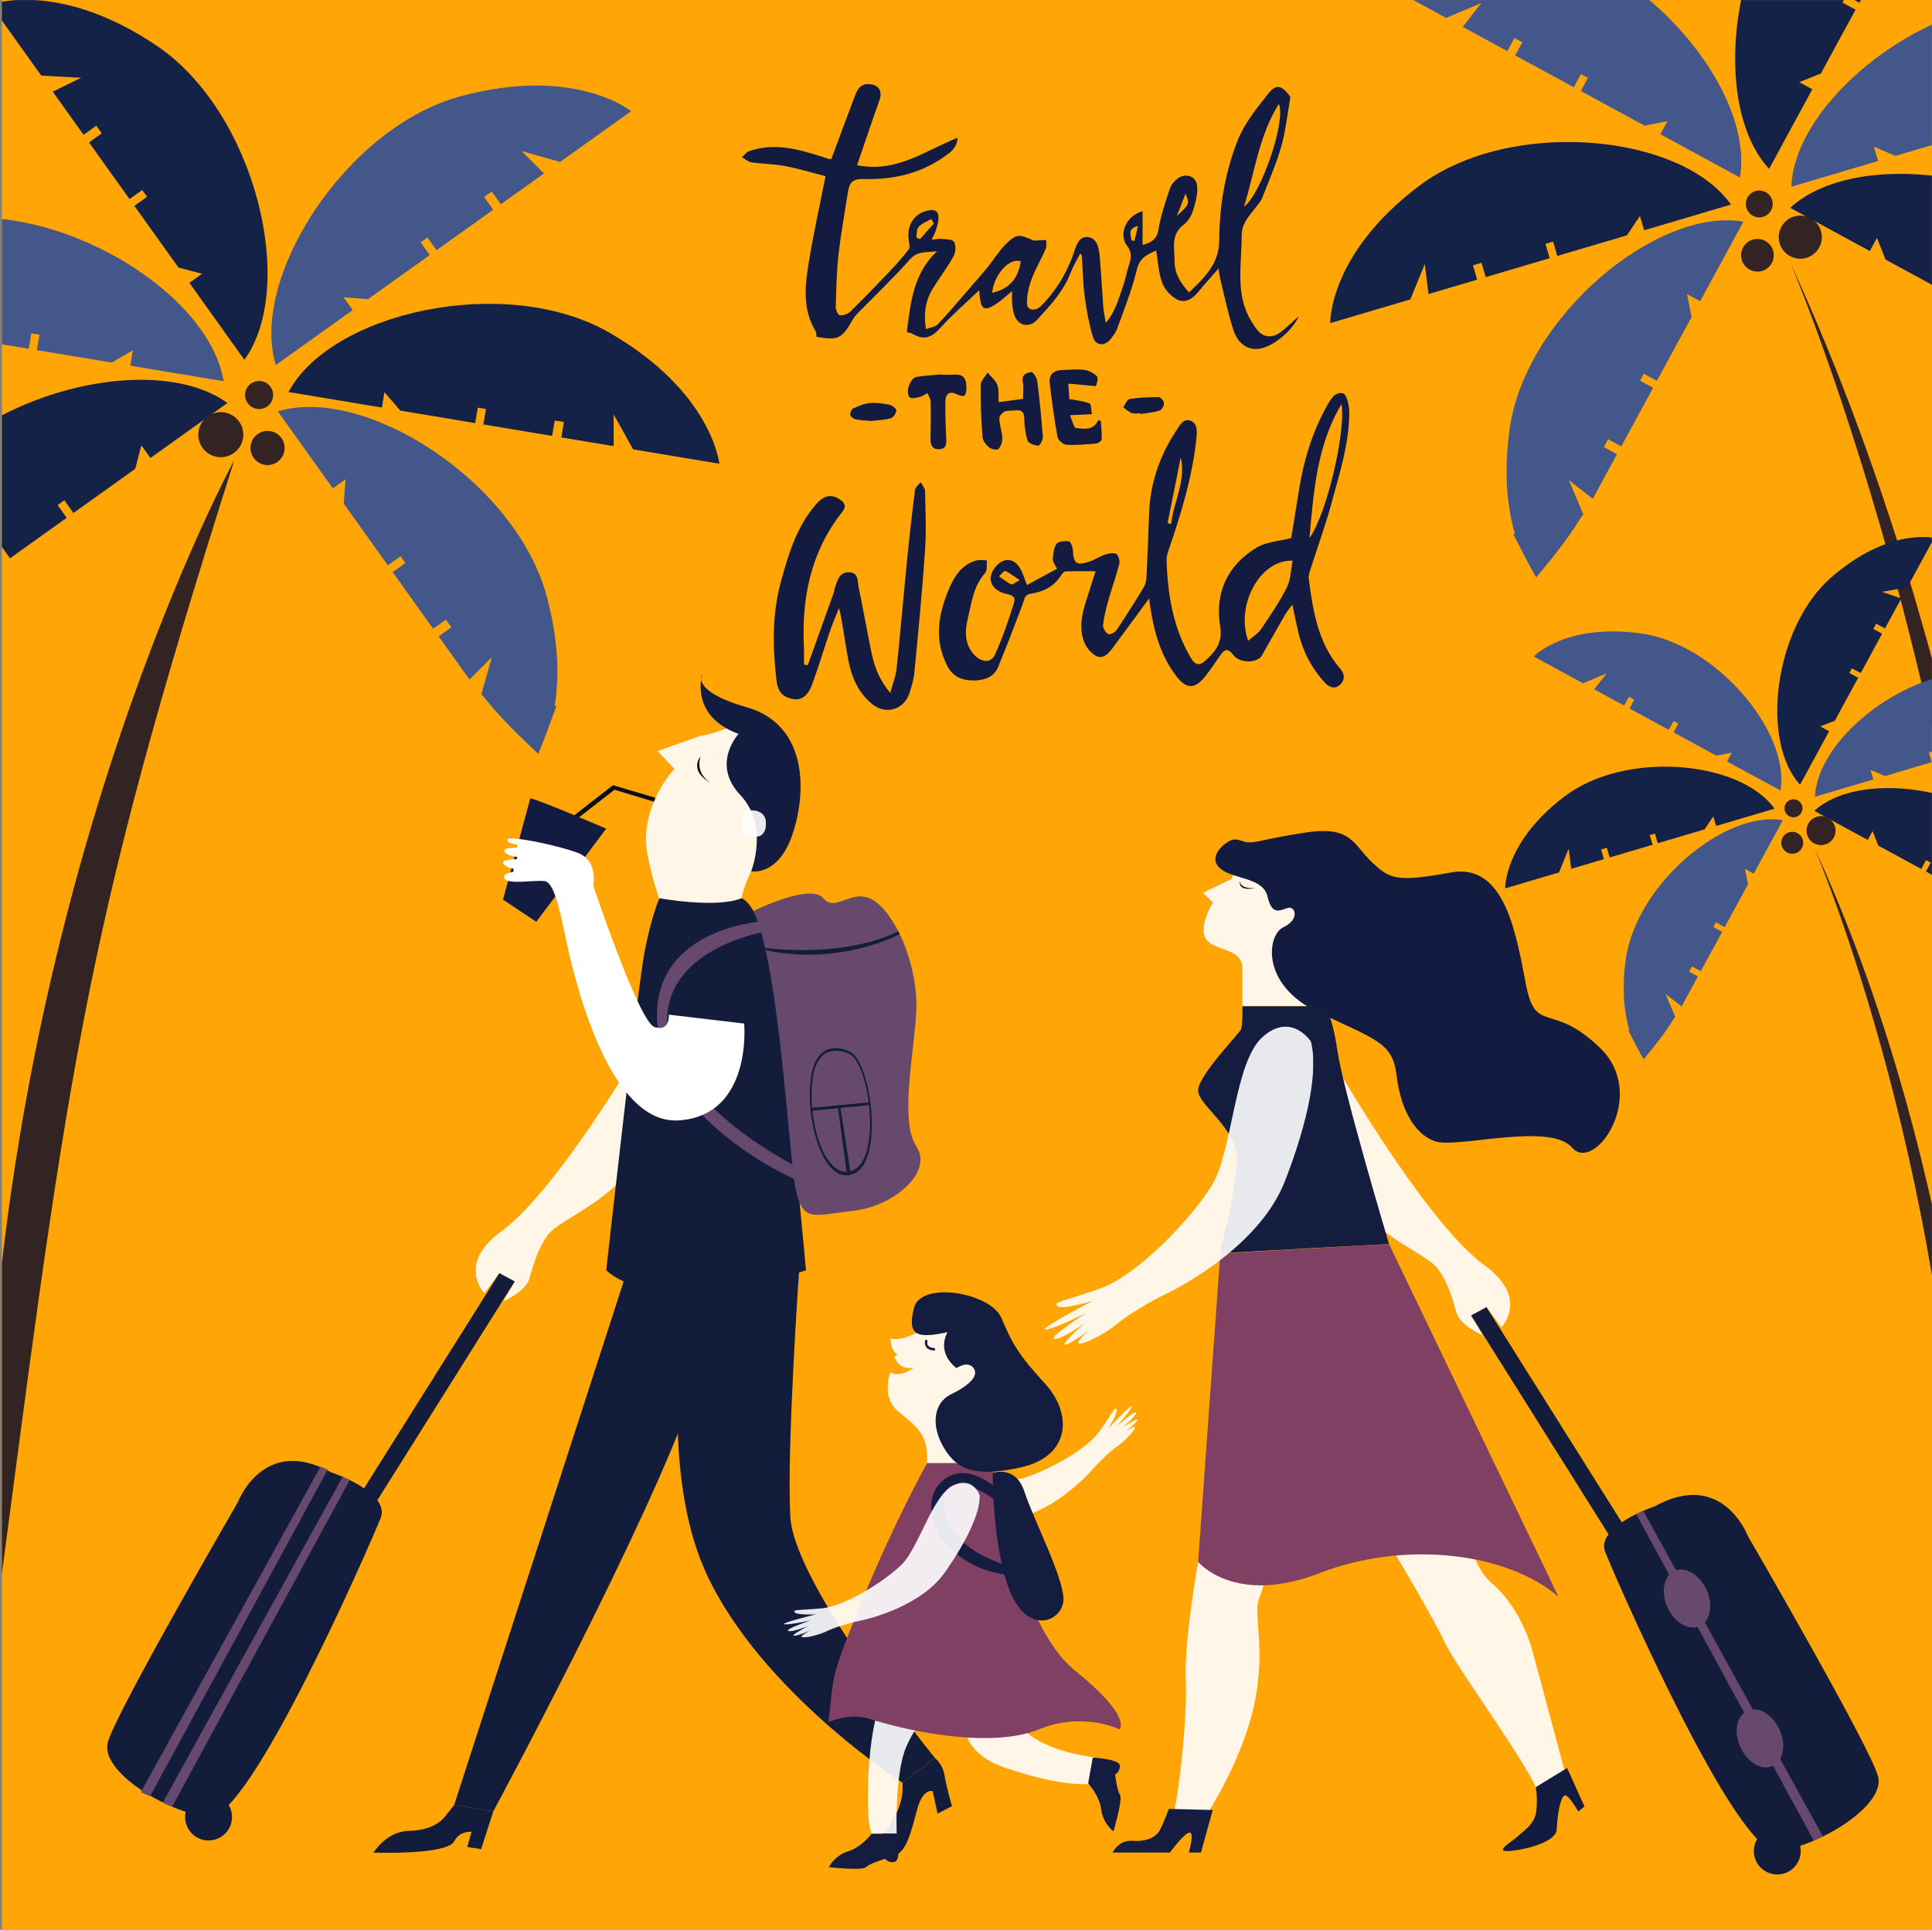<?xml version="1.0" encoding="UTF-8"?>
<svg xmlns="http://www.w3.org/2000/svg" xmlns:xlink="http://www.w3.org/1999/xlink" width="1028.74pt" height="1027.74pt" viewBox="0 0 1028.74 1027.74" version="1.1">
<rect x="0" y="0" width="1028.74" height="1027.74" fill="#808080" stroke="none"/>
<defs>
<clipPath id="clip1">
  <path d="M 1 0 L 1028.738 0 L 1028.738 1027.738 L 1 1027.738 Z M 1 0 "/>
</clipPath>
<clipPath id="clip2">
  <path d="M 953 140 L 1028.699 140 L 1028.699 751 L 953 751 Z M 953 140 "/>
</clipPath>
<clipPath id="clip3">
  <path d="M 953 0.039 L 1028.699 0.039 L 1028.699 100 L 953 100 Z M 953 0.039 "/>
</clipPath>
<clipPath id="clip4">
  <path d="M 923 0.039 L 1028.699 0.039 L 1028.699 90 L 923 90 Z M 923 0.039 "/>
</clipPath>
<clipPath id="clip5">
  <path d="M 953 92 L 1028.699 92 L 1028.699 217 L 953 217 Z M 953 92 "/>
</clipPath>
<clipPath id="clip6">
  <path d="M 730 0.039 L 928 0.039 L 928 95 L 730 95 Z M 730 0.039 "/>
</clipPath>
<clipPath id="clip7">
  <path d="M 966 451 L 1028.699 451 L 1028.699 862 L 966 862 Z M 966 451 "/>
</clipPath>
<clipPath id="clip8">
  <path d="M 966 357 L 1028.699 357 L 1028.699 425 L 966 425 Z M 966 357 "/>
</clipPath>
<clipPath id="clip9">
  <path d="M 946 286 L 1028.699 286 L 1028.699 418 L 946 418 Z M 946 286 "/>
</clipPath>
<clipPath id="clip10">
  <path d="M 966 419 L 1028.699 419 L 1028.699 504 L 966 504 Z M 966 419 "/>
</clipPath>
<clipPath id="clip11">
  <path d="M 1 245 L 125 245 L 125 890 L 1 890 Z M 1 245 "/>
</clipPath>
<clipPath id="clip12">
  <path d="M 1 115 L 120 115 L 120 204 L 1 204 Z M 1 115 "/>
</clipPath>
<clipPath id="clip13">
  <path d="M 1 0.039 L 143 0.039 L 143 192 L 1 192 Z M 1 0.039 "/>
</clipPath>
<clipPath id="clip14">
  <path d="M 1 202 L 122 202 L 122 350 L 1 350 Z M 1 202 "/>
</clipPath>
<clipPath id="clip15">
  <path d="M 253.281 542.461 L 349.945 542.461 L 349.945 693.008 L 253.281 693.008 Z M 253.281 542.461 "/>
</clipPath>
<filter id="alpha" filterUnits="objectBoundingBox" x="0%" y="0%" width="100%" height="100%">
  <feColorMatrix type="matrix" in="SourceGraphic" values="0 0 0 0 1 0 0 0 0 1 0 0 0 0 1 0 0 0 1 0"/>
</filter>
<mask id="mask0">
  <g filter="url(#alpha)">
<rect x="0" y="0" width="1028.74" height="1027.74" style="fill:rgb(0%,0%,0%);fill-opacity:0.9;stroke:none;"/>
  </g>
</mask>
<clipPath id="clip17">
  <path d="M 0.281 0.461 L 96.945 0.461 L 96.945 151.008 L 0.281 151.008 Z M 0.281 0.461 "/>
</clipPath>
<clipPath id="clip16">
  <rect width="97" height="152"/>
</clipPath>
<g id="surface7" clip-path="url(#clip16)">
<g clip-path="url(#clip17)" clip-rule="nonzero">
<path style=" stroke:none;fill-rule:nonzero;fill:rgb(100%,100%,100%);fill-opacity:1;" d="M 96.945 0.922 C 96.945 0.922 46.762 89.957 13.691 114.004 C 13.691 114.004 2.938 121.176 0.742 130.656 C -1.453 140.141 4.906 146.73 4.906 146.73 L 12.883 136.09 L 21.094 140.484 L 14.965 151.008 C 14.965 151.008 26.871 146.148 28.953 138.754 C 31.035 131.352 33.352 123.371 38.438 116.09 C 43.523 108.801 62.602 101.98 76.941 87.297 C 91.281 72.613 96.945 0.461 96.945 0.461 "/>
</g>
</g>
<clipPath id="clip18">
  <path d="M 343.992 381.773 L 424.035 381.773 L 424.035 503.637 L 343.992 503.637 Z M 343.992 381.773 "/>
</clipPath>
<mask id="mask1">
  <g filter="url(#alpha)">
<rect x="0" y="0" width="1028.74" height="1027.74" style="fill:rgb(0%,0%,0%);fill-opacity:0.9;stroke:none;"/>
  </g>
</mask>
<clipPath id="clip20">
  <path d="M 0.992 0.773 L 81.035 0.773 L 81.035 122.637 L 0.992 122.637 Z M 0.992 0.773 "/>
</clipPath>
<clipPath id="clip19">
  <rect width="82" height="123"/>
</clipPath>
<g id="surface10" clip-path="url(#clip19)">
<g clip-path="url(#clip20)" clip-rule="nonzero">
<path style=" stroke:none;fill-rule:nonzero;fill:rgb(100%,100%,100%);fill-opacity:1;" d="M 56.676 117.93 C 49.043 122.891 52.57 115.742 46.547 122.637 C 43.129 121 39.566 119.566 35.906 118.246 C 32.57 115.766 29.035 113.617 25.398 111.641 C 20.012 107.113 16.684 108.953 10.445 105.859 C 8.312 98.852 3.453 84.18 1.629 73.402 C -2.66 48.086 16.113 28.512 16.113 28.512 L 7.172 19.043 L 29.574 11.02 C 40.801 9.48 56.914 1.109 56.914 1.109 C 56.914 1.109 52.879 -2.305 74.617 12.68 C 96.352 27.672 56.289 73.402 51.832 97.395 C 49.586 109.516 55.531 113.871 56.676 117.93 "/>
</g>
</g>
<clipPath id="clip21">
  <path d="M 394.609 431.488 L 407.875 431.488 L 407.875 445.711 L 394.609 445.711 Z M 394.609 431.488 "/>
</clipPath>
<mask id="mask2">
  <g filter="url(#alpha)">
<rect x="0" y="0" width="1028.74" height="1027.74" style="fill:rgb(0%,0%,0%);fill-opacity:0.9;stroke:none;"/>
  </g>
</mask>
<clipPath id="clip23">
  <path d="M 0.609 0.488 L 13.875 0.488 L 13.875 14.711 L 0.609 14.711 Z M 0.609 0.488 "/>
</clipPath>
<clipPath id="clip22">
  <rect width="14" height="15"/>
</clipPath>
<g id="surface13" clip-path="url(#clip22)">
<g clip-path="url(#clip23)" clip-rule="nonzero">
<path style=" stroke:none;fill-rule:nonzero;fill:rgb(100%,100%,100%);fill-opacity:1;" d="M 2.348 0.77 C 2.348 0.77 14.844 -1.844 13.812 8.777 C 12.777 19.395 0.609 12.527 0.609 12.527 "/>
</g>
</g>
<clipPath id="clip24">
  <path d="M 489.723 748.723 L 605.773 748.723 L 605.773 809.922 L 489.723 809.922 Z M 489.723 748.723 "/>
</clipPath>
<mask id="mask3">
  <g filter="url(#alpha)">
<rect x="0" y="0" width="1028.74" height="1027.74" style="fill:rgb(0%,0%,0%);fill-opacity:0.9;stroke:none;"/>
  </g>
</mask>
<clipPath id="clip26">
  <path d="M 0.723 0.723 L 116.773 0.723 L 116.773 61.922 L 0.723 61.922 Z M 0.723 0.723 "/>
</clipPath>
<clipPath id="clip25">
  <rect width="117" height="62"/>
</clipPath>
<g id="surface16" clip-path="url(#clip25)">
<g clip-path="url(#clip26)" clip-rule="nonzero">
<path style=" stroke:none;fill-rule:nonzero;fill:rgb(100%,100%,100%);fill-opacity:1;" d="M 3.441 57.098 C 3.441 57.098 -4.141 48.68 6.023 42.137 C 16.184 35.605 43.676 42.684 55.789 39.219 C 67.906 35.754 89.758 24.152 96.875 13.82 C 103.992 3.484 104.676 0.992 105.586 2.648 C 106.488 4.309 101.082 12.852 101.082 12.852 C 101.082 12.852 114.785 -1.68 113.746 1.07 C 112.711 3.82 105.246 12.012 105.246 12.012 C 105.246 12.012 115.949 2.445 115.895 4.477 C 115.84 6.508 108.605 12.293 108.605 12.293 C 108.605 12.293 117.734 6.391 116.691 8.367 C 115.652 10.336 110.023 14.445 110.023 14.445 C 110.023 14.445 115.969 10.492 115.242 12.625 C 114.523 14.754 109.184 20.145 105.945 22.293 C 102.711 24.441 96.441 30.355 92.391 34.961 C 88.34 39.57 69.629 58.805 48.566 60.953 C 27.504 63.105 11.156 61.605 3.441 57.098 "/>
</g>
</g>
<clipPath id="clip27">
  <path d="M 462.016 899.77 L 504.105 899.77 L 504.105 976.668 L 462.016 976.668 Z M 462.016 899.77 "/>
</clipPath>
<mask id="mask4">
  <g filter="url(#alpha)">
<rect x="0" y="0" width="1028.74" height="1027.74" style="fill:rgb(0%,0%,0%);fill-opacity:0.9;stroke:none;"/>
  </g>
</mask>
<clipPath id="clip29">
  <path d="M 0.016 0.77 L 42.105 0.77 L 42.105 77.668 L 0.016 77.668 Z M 0.016 0.77 "/>
</clipPath>
<clipPath id="clip28">
  <rect width="43" height="78"/>
</clipPath>
<g id="surface19" clip-path="url(#clip28)">
<g clip-path="url(#clip29)" clip-rule="nonzero">
<path style=" stroke:none;fill-rule:nonzero;fill:rgb(100%,100%,100%);fill-opacity:1;" d="M 11.227 0.77 C 11.227 0.77 3.559 6.422 0.934 38.512 C -1.691 70.605 2.145 77.668 2.145 77.668 L 15.465 77.668 C 15.465 77.668 14.254 46.18 20.512 31.449 C 26.77 16.715 42.105 0.77 42.105 0.77 "/>
</g>
</g>
<clipPath id="clip30">
  <path d="M 512.879 893.164 L 582.621 893.164 L 582.621 950.344 L 512.879 950.344 Z M 512.879 893.164 "/>
</clipPath>
<mask id="mask5">
  <g filter="url(#alpha)">
<rect x="0" y="0" width="1028.74" height="1027.74" style="fill:rgb(0%,0%,0%);fill-opacity:0.9;stroke:none;"/>
  </g>
</mask>
<clipPath id="clip32">
  <path d="M 0.879 0.164 L 70.621 0.164 L 70.621 57.344 L 0.879 57.344 Z M 0.879 0.164 "/>
</clipPath>
<clipPath id="clip31">
  <rect width="71" height="58"/>
</clipPath>
<g id="surface22" clip-path="url(#clip31)">
<g clip-path="url(#clip32)" clip-rule="nonzero">
<path style=" stroke:none;fill-rule:nonzero;fill:rgb(100%,100%,100%);fill-opacity:1;" d="M 2.805 11.41 C 2.805 11.41 -8.297 37.648 22.785 48.348 C 53.867 59.043 68.602 57.227 68.602 57.227 L 70.621 42.898 C 70.621 42.898 26.824 38.863 25.004 12.219 C 23.188 -14.422 2.805 11.41 2.805 11.41 "/>
</g>
</g>
<clipPath id="clip33">
  <path d="M 472.613 700.68 L 542.766 700.68 L 542.766 779.32 L 472.613 779.32 Z M 472.613 700.68 "/>
</clipPath>
<mask id="mask6">
  <g filter="url(#alpha)">
<rect x="0" y="0" width="1028.74" height="1027.74" style="fill:rgb(0%,0%,0%);fill-opacity:0.9;stroke:none;"/>
  </g>
</mask>
<clipPath id="clip35">
  <path d="M 0.613 0.68 L 70.766 0.68 L 70.766 79.32 L 0.613 79.32 Z M 0.613 0.68 "/>
</clipPath>
<clipPath id="clip34">
  <rect width="71" height="80"/>
</clipPath>
<g id="surface25" clip-path="url(#clip34)">
<g clip-path="url(#clip35)" clip-rule="nonzero">
<path style=" stroke:none;fill-rule:nonzero;fill:rgb(100%,100%,100%);fill-opacity:1;" d="M 23.848 4.992 C 23.848 4.992 9.812 15.418 2.195 12.812 C 2.195 12.812 1.895 18.828 5.906 21.535 L 4.301 22.535 C 4.301 22.535 5.906 29.754 14.523 28.555 C 14.523 28.555 6.996 34.164 2.188 30.859 C 2.188 30.859 -3.52 43.789 6.805 52.211 C 17.133 60.629 22.344 64.441 21.645 79.277 C 21.645 79.277 54.023 79.379 53.723 79.277 C 53.422 79.176 54.422 53.715 54.422 53.715 L 70.766 41.082 C 70.766 41.082 59.336 19.93 58.836 19.027 C 58.332 18.129 54.223 10.105 52.82 8.801 C 51.418 7.5 35.691 0.684 35.691 0.684 "/>
</g>
</g>
<clipPath id="clip36">
  <path d="M 417.453 789.715 L 521.715 789.715 L 521.715 872.098 L 417.453 872.098 Z M 417.453 789.715 "/>
</clipPath>
<mask id="mask7">
  <g filter="url(#alpha)">
<rect x="0" y="0" width="1028.74" height="1027.74" style="fill:rgb(0%,0%,0%);fill-opacity:0.9;stroke:none;"/>
  </g>
</mask>
<clipPath id="clip38">
  <path d="M 0.453 0.715 L 104.715 0.715 L 104.715 83.098 L 0.453 83.098 Z M 0.453 0.715 "/>
</clipPath>
<clipPath id="clip37">
  <rect width="105" height="84"/>
</clipPath>
<g id="surface28" clip-path="url(#clip37)">
<g clip-path="url(#clip38)" clip-rule="nonzero">
<path style=" stroke:none;fill-rule:nonzero;fill:rgb(100%,100%,100%);fill-opacity:1;" d="M 104.711 7.461 C 104.711 7.461 100.977 -3.289 90.18 2.352 C 79.383 7.996 72.129 35.441 63.094 44.301 C 54.059 53.152 33.023 66.496 20.359 67.621 C 7.695 68.746 5.148 68.109 6.176 69.719 C 7.199 71.324 17.434 70.809 17.434 70.809 C 17.434 70.809 -2.191 75.609 0.758 76.059 C 3.703 76.504 14.637 74.027 14.637 74.027 C 14.637 74.027 0.891 78.652 2.719 79.602 C 4.547 80.559 13.238 77.094 13.238 77.094 C 13.238 77.094 3.512 82.148 5.77 82.215 C 8.035 82.273 14.445 79.387 14.445 79.387 C 14.445 79.387 8.016 82.629 10.262 83.043 C 12.508 83.465 19.91 81.461 23.41 79.695 C 26.906 77.934 35.23 75.375 41.309 74.109 C 47.387 72.848 73.645 65.996 85.918 48.691 C 98.191 31.387 104.902 16.406 104.711 7.461 "/>
</g>
</g>
<clipPath id="clip39">
  <path d="M 623.414 831.84 L 675.102 831.84 L 675.102 973.367 L 623.414 973.367 Z M 623.414 831.84 "/>
</clipPath>
<mask id="mask8">
  <g filter="url(#alpha)">
<rect x="0" y="0" width="1028.74" height="1027.74" style="fill:rgb(0%,0%,0%);fill-opacity:0.9;stroke:none;"/>
  </g>
</mask>
<clipPath id="clip41">
  <path d="M 0.414 0.84 L 52.102 0.84 L 52.102 142.367 L 0.414 142.367 Z M 0.414 0.84 "/>
</clipPath>
<clipPath id="clip40">
  <rect width="53" height="143"/>
</clipPath>
<g id="surface31" clip-path="url(#clip40)">
<g clip-path="url(#clip41)" clip-rule="nonzero">
<path style=" stroke:none;fill-rule:nonzero;fill:rgb(100%,100%,100%);fill-opacity:1;" d="M 14.969 0.84 C 14.969 0.84 7.352 43.504 8.395 63.973 C 9.434 84.438 3.883 133.695 0.414 139.938 L 14.969 142.367 C 14.969 142.367 34.758 114.961 43.43 82.703 C 52.102 50.441 44.129 28.59 47.242 20.957 C 50.359 13.324 52.102 3.609 52.102 3.609 "/>
</g>
</g>
<clipPath id="clip42">
  <path d="M 740.312 818.887 L 834.438 818.887 L 834.438 956.25 L 740.312 956.25 Z M 740.312 818.887 "/>
</clipPath>
<mask id="mask9">
  <g filter="url(#alpha)">
<rect x="0" y="0" width="1028.74" height="1027.74" style="fill:rgb(0%,0%,0%);fill-opacity:0.9;stroke:none;"/>
  </g>
</mask>
<clipPath id="clip44">
  <path d="M 0.312 0.887 L 94.438 0.887 L 94.438 138.25 L 0.312 138.25 Z M 0.312 0.887 "/>
</clipPath>
<clipPath id="clip43">
  <rect width="95" height="139"/>
</clipPath>
<g id="surface34" clip-path="url(#clip43)">
<g clip-path="url(#clip44)" clip-rule="nonzero">
<path style=" stroke:none;fill-rule:nonzero;fill:rgb(100%,100%,100%);fill-opacity:1;" d="M 0.312 5.281 C 0.312 5.281 23.211 43.438 29.223 56.617 C 35.234 69.801 77.09 126.227 79.406 138.254 L 94.438 130.16 C 94.438 130.16 81.023 79.746 76.168 61.938 C 71.312 44.133 61.828 31.414 53.965 24.938 C 46.105 18.461 41.246 0.887 41.246 0.887 "/>
</g>
</g>
<clipPath id="clip45">
  <path d="M 707.477 560.574 L 804.141 560.574 L 804.141 711.121 L 707.477 711.121 Z M 707.477 560.574 "/>
</clipPath>
<mask id="mask10">
  <g filter="url(#alpha)">
<rect x="0" y="0" width="1028.74" height="1027.74" style="fill:rgb(0%,0%,0%);fill-opacity:0.9;stroke:none;"/>
  </g>
</mask>
<clipPath id="clip47">
  <path d="M 0.477 0.574 L 97.141 0.574 L 97.141 151.121 L 0.477 151.121 Z M 0.477 0.574 "/>
</clipPath>
<clipPath id="clip46">
  <rect width="98" height="152"/>
</clipPath>
<g id="surface37" clip-path="url(#clip46)">
<g clip-path="url(#clip47)" clip-rule="nonzero">
<path style=" stroke:none;fill-rule:nonzero;fill:rgb(100%,100%,100%);fill-opacity:1;" d="M 0.477 1.035 C 0.477 1.035 50.66 90.07 83.73 114.117 C 83.73 114.117 94.48 121.293 96.68 130.77 C 98.875 140.254 92.516 146.844 92.516 146.844 L 84.539 136.203 L 76.328 140.602 L 82.457 151.121 C 82.457 151.121 70.547 146.262 68.465 138.867 C 66.387 131.465 64.07 123.484 58.984 116.203 C 53.895 108.918 34.82 102.098 20.48 87.41 C 6.141 72.727 0.477 0.574 0.477 0.574 "/>
</g>
</g>
<clipPath id="clip48">
  <path d="M 640.527 455.121 L 720.891 455.121 L 720.891 535.945 L 640.527 535.945 Z M 640.527 455.121 "/>
</clipPath>
<mask id="mask11">
  <g filter="url(#alpha)">
<rect x="0" y="0" width="1028.74" height="1027.74" style="fill:rgb(0%,0%,0%);fill-opacity:0.9;stroke:none;"/>
  </g>
</mask>
<clipPath id="clip50">
  <path d="M 0.527 0.121 L 80.891 0.121 L 80.891 80.945 L 0.527 80.945 Z M 0.527 0.121 "/>
</clipPath>
<clipPath id="clip49">
  <rect width="81" height="81"/>
</clipPath>
<g id="surface40" clip-path="url(#clip49)">
<g clip-path="url(#clip50)" clip-rule="nonzero">
<path style=" stroke:none;fill-rule:nonzero;fill:rgb(100%,100%,100%);fill-opacity:1;" d="M 18.102 7.984 L 15.676 13.188 L 0.527 20.473 L 5.848 25.676 C 5.848 25.676 -2.594 39.32 2.496 45.562 C 7.578 51.809 21.109 49.84 21.57 60.48 L 21.57 80.945 L 64.816 80.945 L 80.891 35.273 C 80.891 35.273 77.422 18.391 76.727 18.16 C 76.035 17.93 53.832 5.672 53.832 5.672 L 42.965 0.121 "/>
</g>
</g>
<clipPath id="clip51">
  <path d="M 556.258 546.809 L 699.32 546.809 L 699.32 716.133 L 556.258 716.133 Z M 556.258 546.809 "/>
</clipPath>
<mask id="mask12">
  <g filter="url(#alpha)">
<rect x="0" y="0" width="1028.74" height="1027.74" style="fill:rgb(0%,0%,0%);fill-opacity:0.9;stroke:none;"/>
  </g>
</mask>
<clipPath id="clip53">
  <path d="M 0.258 0.809 L 143.32 0.809 L 143.32 170.133 L 0.258 170.133 Z M 0.258 0.809 "/>
</clipPath>
<clipPath id="clip52">
  <rect width="144" height="171"/>
</clipPath>
<g id="surface39" clip-path="url(#clip52)">
<g clip-path="url(#clip53)" clip-rule="nonzero">
<path style=" stroke:none;fill-rule:nonzero;fill:rgb(100%,100%,100%);fill-opacity:1;" d="M 141.992 8.676 C 141.992 8.676 131.59 -7.281 116.324 6.25 C 101.062 19.777 100.367 67.301 89.27 85.34 C 78.168 103.379 49.379 133.555 29.258 140.492 C 9.141 147.43 4.742 147.43 7.059 149.629 C 9.371 151.824 25.789 146.852 25.789 146.852 C 25.789 146.852 -4.16 162.578 0.812 162.113 C 5.785 161.652 22.551 153.211 22.551 153.211 C 22.551 153.211 2.086 166.277 5.438 167.09 C 8.789 167.898 21.512 158.762 21.512 158.762 C 21.512 158.762 7.75 170.902 11.449 170.094 C 15.152 169.285 24.402 162 24.402 162 C 24.402 162 15.266 169.863 19.082 169.633 C 22.898 169.398 34.113 163.152 39.086 158.879 C 44.059 154.602 56.547 147.082 65.91 142.574 C 75.277 138.066 115.168 116.324 128.117 83.258 C 141.07 50.188 145.926 23.133 141.992 8.676 "/>
</g>
</g>
</defs>
<g id="surface1">
<g clip-path="url(#clip1)" clip-rule="nonzero">
<path style=" stroke:none;fill-rule:nonzero;fill:rgb(100%,65.099%,2.699%);fill-opacity:1;" d="M 1 1027.738 L 1028.742 1027.738 L 1028.742 0 L 1 0 Z M 1 1027.738 "/>
</g>
<g clip-path="url(#clip2)" clip-rule="nonzero">
<path style=" stroke:none;fill-rule:nonzero;fill:rgb(20%,14.099%,13.699%);fill-opacity:1;" d="M 1069.02 743.102 C 1070.059 412.969 953.371 140.043 953.371 140.043 C 1062.449 377.66 1085.23 640.555 1089.922 750.211 "/>
</g>
<path style=" stroke:none;fill-rule:nonzero;fill:rgb(20%,14.099%,13.699%);fill-opacity:1;" d="M 947.602 129.566 C 949.402 135.645 955.789 139.113 961.871 137.316 C 967.957 135.516 971.418 129.133 969.617 123.051 C 967.816 116.969 961.441 113.492 955.355 115.293 C 949.27 117.098 945.801 123.48 947.602 129.566 "/>
<path style=" stroke:none;fill-rule:nonzero;fill:rgb(20%,14.099%,13.699%);fill-opacity:1;" d="M 929.91 110.668 C 931.031 114.449 935.012 116.613 938.801 115.492 C 942.586 114.371 944.754 110.391 943.629 106.602 C 942.512 102.816 938.523 100.652 934.738 101.773 C 930.945 102.891 928.793 106.875 929.91 110.668 "/>
<path style=" stroke:none;fill-rule:nonzero;fill:rgb(20%,14.099%,13.699%);fill-opacity:1;" d="M 927.434 138.426 C 928.797 143.039 933.645 145.668 938.25 144.305 C 942.863 142.941 945.492 138.094 944.129 133.488 C 942.766 128.887 937.922 126.25 933.312 127.613 C 928.703 128.98 926.07 133.824 927.434 138.426 "/>
<g clip-path="url(#clip3)" clip-rule="nonzero">
<path style=" stroke:none;fill-rule:nonzero;fill:rgb(26.7%,34.099%,54.5%);fill-opacity:1;" d="M 1088.988 59.445 L 1086.73 51.82 L 1082.172 53.172 L 1084.422 60.797 L 1050.379 70.875 L 1048.121 63.246 L 1044.059 64.449 L 1046.32 72.07 L 1009.23 83.047 L 997.828 78.133 L 1000.09 85.754 L 961.922 97.051 L 953.848 99.438 C 955.598 53.059 1027.27 -3.52 1087.641 0.719 C 1148.02 4.949 1167.23 36.289 1167.23 36.289 L 1141.352 43.949 L 1124.559 48.922 L 1107.852 37.277 L 1114.898 51.773 "/>
</g>
<g clip-path="url(#clip4)" clip-rule="nonzero">
<path style=" stroke:none;fill-rule:nonzero;fill:rgb(8.199%,13.3%,28.2%);fill-opacity:1;" d="M 1006.949 -62.93 L 1022.191 -57.672 L 1009.281 -33.93 L 1002.301 -37.719 L 1000.031 -33.531 L 1007.012 -29.738 L 990.055 1.461 L 983.074 -2.34 L 981.055 1.379 L 988.035 5.18 L 969.566 39.168 L 958.035 43.758 L 965.02 47.551 L 946.027 82.512 L 942.008 89.918 C 910.441 55.883 921.113 -34.801 966.805 -74.488 C 1012.488 -114.191 1048.238 -105.621 1048.238 -105.621 L 1027 -66.52 "/>
</g>
<g clip-path="url(#clip5)" clip-rule="nonzero">
<path style=" stroke:none;fill-rule:nonzero;fill:rgb(8.199%,13.3%,28.2%);fill-opacity:1;" d="M 1117.691 135.488 C 1157.391 181.172 1148.82 216.926 1148.82 216.926 L 1109.711 195.672 L 1106.121 175.637 L 1100.859 190.867 L 1077.121 177.969 L 1080.91 170.98 L 1076.719 168.711 L 1072.922 175.688 L 1041.73 158.746 L 1045.52 151.758 L 1041.801 149.738 L 1038.012 156.723 L 1004.02 138.258 L 999.43 126.723 L 995.633 133.703 L 953.281 110.688 C 987.301 79.121 1077.98 89.801 1117.691 135.488 "/>
</g>
<path style=" stroke:none;fill-rule:nonzero;fill:rgb(8.199%,13.3%,28.2%);fill-opacity:1;" d="M 921.703 108.949 L 913.629 111.34 L 875.465 122.633 L 873.211 115.012 L 866.324 125.336 L 829.227 136.312 L 826.973 128.695 L 822.918 129.895 L 825.176 137.516 L 791.121 147.594 L 788.871 139.965 L 784.305 141.32 L 786.559 148.945 L 760.641 156.609 L 758.668 140.613 L 750.988 159.469 L 734.195 164.434 L 708.312 172.098 C 708.312 172.098 707.379 135.348 755.734 98.938 C 804.078 62.527 894.992 70.988 921.703 108.949 "/>
<g clip-path="url(#clip6)" clip-rule="nonzero">
<path style=" stroke:none;fill-rule:nonzero;fill:rgb(26.7%,34.099%,54.5%);fill-opacity:1;" d="M 919.055 90.488 L 919.055 90.492 L 884.098 71.5 L 887.895 64.516 L 875.715 66.941 L 841.723 48.48 L 845.516 41.496 L 841.801 39.469 L 838.004 46.449 L 806.809 29.508 L 810.598 22.52 L 806.41 20.25 L 802.613 27.23 L 778.875 14.328 L 788.785 1.629 L 770.027 9.531 L 730.914 -11.719 C 730.914 -11.719 756.246 -38.371 816.18 -29.922 C 876.113 -21.48 934.414 48.789 926.457 94.52 "/>
</g>
<path style=" stroke:none;fill-rule:nonzero;fill:rgb(26.7%,34.099%,54.5%);fill-opacity:1;" d="M 805.789 284.516 C 806.086 284.465 806.363 284.406 806.664 284.355 C 802.742 270.852 800.48 252.395 803.867 228.352 C 812.312 168.418 882.574 110.113 928.301 118.07 L 905.293 160.441 L 898.309 156.648 L 900.734 168.812 L 882.27 202.809 L 875.285 199.016 L 873.262 202.734 L 880.254 206.531 L 863.305 237.727 L 856.312 233.93 L 854.039 238.121 L 861.023 241.914 L 848.117 265.66 L 835.414 255.746 L 843.062 273.906 C 842.445 274.703 841.855 275.516 841.324 276.383 C 834.562 287.453 826.27 297.512 817.988 307.578 C 813.621 300.062 809.871 292.199 805.789 284.516 "/>
<g clip-path="url(#clip7)" clip-rule="nonzero">
<path style=" stroke:none;fill-rule:nonzero;fill:rgb(20%,14.099%,13.699%);fill-opacity:1;" d="M 1043.852 856.848 C 1044.551 635 966.141 451.609 966.141 451.609 C 1039.441 611.277 1054.738 787.938 1057.898 861.621 "/>
</g>
<path style=" stroke:none;fill-rule:nonzero;fill:rgb(20%,14.099%,13.699%);fill-opacity:1;" d="M 962.266 444.57 C 963.473 448.652 967.766 450.984 971.852 449.777 C 975.941 448.566 978.266 444.277 977.055 440.191 C 975.848 436.102 971.562 433.77 967.473 434.977 C 963.387 436.191 961.055 440.48 962.266 444.57 "/>
<path style=" stroke:none;fill-rule:nonzero;fill:rgb(20%,14.099%,13.699%);fill-opacity:1;" d="M 950.379 431.867 C 951.133 434.41 953.805 435.863 956.352 435.109 C 958.895 434.359 960.348 431.684 959.594 429.137 C 958.844 426.594 956.16 425.141 953.617 425.895 C 951.07 426.645 949.621 429.32 950.379 431.867 "/>
<path style=" stroke:none;fill-rule:nonzero;fill:rgb(20%,14.099%,13.699%);fill-opacity:1;" d="M 948.711 450.523 C 949.625 453.621 952.887 455.387 955.98 454.473 C 959.078 453.559 960.848 450.301 959.93 447.203 C 959.016 444.109 955.762 442.34 952.66 443.258 C 949.562 444.176 947.797 447.43 948.711 450.523 "/>
<g clip-path="url(#clip8)" clip-rule="nonzero">
<path style=" stroke:none;fill-rule:nonzero;fill:rgb(26.7%,34.099%,54.5%);fill-opacity:1;" d="M 1057.281 397.449 L 1055.762 392.328 L 1052.691 393.234 L 1054.199 398.359 L 1031.32 405.129 L 1029.809 400.004 L 1027.078 400.812 L 1028.602 405.934 L 1003.672 413.309 L 996.012 410.008 L 997.531 415.129 L 971.883 422.719 L 966.461 424.324 C 967.633 393.156 1015.801 355.141 1056.359 357.988 C 1096.941 360.832 1109.852 381.891 1109.852 381.891 L 1092.461 387.035 L 1081.172 390.379 L 1069.949 382.555 L 1074.691 392.293 "/>
</g>
<g clip-path="url(#clip9)" clip-rule="nonzero">
<path style=" stroke:none;fill-rule:nonzero;fill:rgb(8.199%,13.3%,28.2%);fill-opacity:1;" d="M 1002.141 315.215 L 1012.379 318.754 L 1003.711 334.707 L 999.02 332.156 L 997.492 334.973 L 1002.18 337.523 L 990.793 358.484 L 986.102 355.934 L 984.742 358.434 L 989.434 360.984 L 977.023 383.824 L 969.273 386.906 L 973.965 389.457 L 961.207 412.949 L 958.504 417.926 C 937.293 395.059 944.465 334.121 975.164 307.449 C 1005.871 280.77 1029.891 286.531 1029.891 286.531 L 1015.609 312.809 "/>
</g>
<g clip-path="url(#clip10)" clip-rule="nonzero">
<path style=" stroke:none;fill-rule:nonzero;fill:rgb(8.199%,13.3%,28.2%);fill-opacity:1;" d="M 1076.551 448.551 C 1103.23 479.246 1097.469 503.273 1097.469 503.273 L 1071.191 488.988 L 1068.781 475.527 L 1065.25 485.762 L 1049.289 477.094 L 1051.84 472.398 L 1049.031 470.871 L 1046.48 475.562 L 1025.512 464.176 L 1028.059 459.48 L 1025.559 458.121 L 1023.012 462.816 L 1000.172 450.406 L 997.094 442.656 L 994.539 447.348 L 966.078 431.883 C 988.941 410.672 1049.871 417.848 1076.551 448.551 "/>
</g>
<path style=" stroke:none;fill-rule:nonzero;fill:rgb(8.199%,13.3%,28.2%);fill-opacity:1;" d="M 944.859 430.715 L 939.434 432.32 L 913.789 439.906 L 912.273 434.789 L 907.648 441.727 L 882.719 449.102 L 881.203 443.984 L 878.48 444.789 L 879.996 449.91 L 857.113 456.684 L 855.605 451.559 L 852.531 452.465 L 854.047 457.59 L 836.633 462.742 L 835.305 451.992 L 830.148 464.66 L 818.863 468 L 801.469 473.148 C 801.469 473.148 800.844 448.453 833.336 423.988 C 865.82 399.52 926.914 405.203 944.859 430.715 "/>
<path style=" stroke:none;fill-rule:nonzero;fill:rgb(26.7%,34.099%,54.5%);fill-opacity:1;" d="M 943.078 418.312 L 919.59 405.551 L 922.145 400.855 L 913.957 402.488 L 891.113 390.078 L 893.664 385.391 L 891.168 384.027 L 888.617 388.719 L 867.652 377.332 L 870.203 372.641 L 867.391 371.109 L 864.84 375.801 L 848.887 367.133 L 855.543 358.602 L 842.938 363.91 L 816.656 349.633 C 816.656 349.633 833.68 331.727 873.953 337.398 C 914.227 343.07 953.402 390.289 948.055 421.016 "/>
<path style=" stroke:none;fill-rule:nonzero;fill:rgb(26.7%,34.099%,54.5%);fill-opacity:1;" d="M 866.973 548.691 C 867.172 548.656 867.359 548.617 867.559 548.582 C 864.926 539.508 863.406 527.105 865.68 510.949 C 871.355 470.676 918.566 431.496 949.293 436.848 L 933.832 465.316 L 929.141 462.766 L 930.773 470.941 L 918.363 493.785 L 913.672 491.234 L 912.309 493.734 L 917.008 496.285 L 905.617 517.246 L 900.922 514.695 L 899.395 517.512 L 904.09 520.062 L 895.414 536.02 L 886.879 529.359 L 892.02 541.562 C 891.605 542.094 891.211 542.641 890.852 543.227 C 886.309 550.66 880.734 557.422 875.168 564.188 C 872.234 559.137 869.715 553.852 866.973 548.691 "/>
<g clip-path="url(#clip11)" clip-rule="nonzero">
<path style=" stroke:none;fill-rule:nonzero;fill:rgb(20%,14.099%,13.699%);fill-opacity:1;" d="M -5.664 889.133 C -25.887 520.645 124.762 245.086 124.762 245.086 C 42.023 505.488 36.453 569.031 -5.664 889.133 "/>
</g>
<path style=" stroke:none;fill-rule:nonzero;fill:rgb(20%,14.099%,13.699%);fill-opacity:1;" d="M 129.402 233.48 C 128.316 240.016 122.133 244.43 115.598 243.344 C 109.051 242.254 104.648 236.074 105.738 229.539 C 106.824 222.996 112.992 218.578 119.535 219.668 C 126.074 220.762 130.492 226.938 129.402 233.48 "/>
<path style=" stroke:none;fill-rule:nonzero;fill:rgb(20%,14.099%,13.699%);fill-opacity:1;" d="M 145.332 211.613 C 144.652 215.68 140.805 218.434 136.73 217.758 C 132.66 217.078 129.906 213.223 130.586 209.152 C 131.262 205.086 135.117 202.332 139.188 203.008 C 143.266 203.684 146.008 207.539 145.332 211.613 "/>
<path style=" stroke:none;fill-rule:nonzero;fill:rgb(20%,14.099%,13.699%);fill-opacity:1;" d="M 151.453 240.09 C 150.633 245.047 145.941 248.391 140.988 247.57 C 136.027 246.746 132.68 242.059 133.508 237.102 C 134.332 232.152 139.016 228.801 143.977 229.629 C 148.93 230.453 152.281 235.145 151.453 240.09 "/>
<g clip-path="url(#clip12)" clip-rule="nonzero">
<path style=" stroke:none;fill-rule:nonzero;fill:rgb(26.7%,34.099%,54.5%);fill-opacity:1;" d="M -26.219 178.84 L -24.848 170.645 L -19.941 171.461 L -21.305 179.656 L 15.297 185.754 L 16.664 177.555 L 21.023 178.281 L 19.66 186.473 L 59.535 193.113 L 70.73 186.559 L 69.363 194.75 L 110.391 201.586 L 119.07 203.027 C 111.324 155.148 29.746 105.637 -32.324 117.758 C -94.41 129.875 -110.328 164.836 -110.328 164.836 L -82.504 169.465 L -64.449 172.473 L -48.617 158.262 L -54.074 174.195 "/>
</g>
<g clip-path="url(#clip13)" clip-rule="nonzero">
<path style=" stroke:none;fill-rule:nonzero;fill:rgb(8.199%,13.3%,28.2%);fill-opacity:1;" d="M 43.219 41.414 L 28.09 48.82 L 44.512 71.797 L 51.27 66.969 L 54.164 71.027 L 47.406 75.852 L 68.977 106.039 L 75.734 101.207 L 78.309 104.812 L 71.551 109.645 L 95.055 142.531 L 107.602 145.812 L 100.844 150.645 L 125.016 184.473 L 130.133 191.641 C 158.52 152.305 135.848 59.617 83.383 24.289 C 30.914 -11.039 -5.07 2.422 -5.07 2.422 L 21.969 40.266 "/>
</g>
<g clip-path="url(#clip14)" clip-rule="nonzero">
<path style=" stroke:none;fill-rule:nonzero;fill:rgb(8.199%,13.3%,28.2%);fill-opacity:1;" d="M -46.25 261.383 C -81.582 313.844 -68.117 349.828 -68.117 349.828 L -30.273 322.781 L -29.117 301.547 L -21.711 316.664 L 1.262 300.25 L -3.562 293.488 L 0.492 290.598 L 5.32 297.348 L 35.508 275.785 L 30.68 269.023 L 34.281 266.449 L 39.109 273.211 L 72 249.711 L 75.281 237.16 L 80.113 243.914 L 121.098 214.625 C 81.773 186.238 -10.914 208.914 -46.25 261.383 "/>
</g>
<path style=" stroke:none;fill-rule:nonzero;fill:rgb(8.199%,13.3%,28.2%);fill-opacity:1;" d="M 153.625 208.781 L 162.309 210.23 L 203.336 217.059 L 204.695 208.863 L 213.16 218.695 L 253.043 225.332 L 254.406 217.141 L 258.766 217.867 L 257.398 226.059 L 294.004 232.16 L 295.363 223.961 L 300.273 224.777 L 298.91 232.973 L 326.773 237.609 L 326.773 220.766 L 337.148 239.34 L 355.199 242.344 L 383.027 246.977 C 383.027 246.977 379.297 208.742 324.484 177.168 C 269.684 145.586 176.473 165.992 153.625 208.781 "/>
<path style=" stroke:none;fill-rule:nonzero;fill:rgb(26.7%,34.099%,54.5%);fill-opacity:1;" d="M 154.012 189.301 L 187.84 165.129 L 183.008 158.371 L 195.949 159.332 L 228.844 135.832 L 224.016 129.074 L 227.613 126.496 L 232.441 133.25 L 262.629 111.688 L 257.805 104.93 L 261.855 102.031 L 266.688 108.789 L 289.66 92.371 L 277.758 80.469 L 298.223 86.262 L 336.066 59.223 C 336.066 59.223 306.387 34.82 245.305 51.25 C 184.223 67.676 132.742 148.012 146.848 194.422 "/>
<path style=" stroke:none;fill-rule:nonzero;fill:rgb(26.7%,34.099%,54.5%);fill-opacity:1;" d="M 296.312 376.047 C 295.996 376.031 295.703 376.008 295.383 375.992 C 297.723 361.484 297.707 342.051 291.117 317.551 C 274.691 256.469 194.355 204.984 147.949 219.09 L 177.234 260.09 L 183.992 255.262 L 183.031 268.191 L 206.531 301.086 L 213.289 296.258 L 215.867 299.855 L 209.102 304.691 L 230.672 334.875 L 237.438 330.047 L 240.332 334.102 L 233.57 338.926 L 249.992 361.906 L 261.902 350 L 256.297 369.812 C 257.035 370.559 257.75 371.324 258.414 372.156 C 266.844 382.773 276.73 392.145 286.609 401.527 C 290.176 393.176 293.059 384.539 296.312 376.047 "/>
<g clip-path="url(#clip15)" clip-rule="nonzero">
<use xlink:href="#surface7" transform="matrix(1,0,0,1,253,542)" mask="url(#mask0)"/>
</g>
<path style=" stroke:none;fill-rule:nonzero;fill:rgb(7.5%,11.4%,23.099%);fill-opacity:1;" d="M 176.273 784.133 C 176.273 784.133 208.184 794.766 202.637 808.645 C 197.086 822.52 132.793 970.059 111.059 967.746 C 89.32 965.434 53.242 943.699 57.406 927.973 C 61.57 912.242 126.781 799.855 126.781 799.855 C 126.781 799.855 140.195 764.238 176.273 784.133 "/>
<path style=" stroke:none;fill-rule:nonzero;fill:rgb(7.5%,11.4%,23.099%);fill-opacity:1;" d="M 98.57 967.746 C 98.57 974.645 104.16 980.234 111.059 980.234 C 117.953 980.234 123.547 974.645 123.547 967.746 C 123.547 960.852 117.953 955.258 111.059 955.258 C 104.16 955.258 98.57 960.852 98.57 967.746 "/>
<path style=" stroke:none;fill-rule:nonzero;fill:rgb(40.399%,28.6%,42.699%);fill-opacity:1;" d="M 186.207 788.289 L 91.625 962.219 L 86.738 959.984 L 182.441 786.551 Z M 186.207 788.289 "/>
<path style=" stroke:none;fill-rule:nonzero;fill:rgb(40.399%,28.6%,42.699%);fill-opacity:1;" d="M 174.457 782.789 L 79.875 956.719 L 74.988 954.484 L 170.691 781.051 Z M 174.457 782.789 "/>
<path style=" stroke:none;fill-rule:nonzero;fill:rgb(7.5%,11.4%,23.099%);fill-opacity:1;" d="M 274.094 682.484 L 194.906 808.637 L 188.758 800.773 L 265.883 678.09 Z M 274.094 682.484 "/>
<path style=" stroke:none;fill-rule:nonzero;fill:rgb(4.3%,5.899%,10.199%);fill-opacity:1;" d="M 298.312 440.219 C 298.312 439.961 326.41 418.191 326.41 418.191 L 350.172 425.254 L 349.32 427.297 L 327.188 420.621 L 301 441 "/>
<path style=" stroke:none;fill-rule:nonzero;fill:rgb(7.799%,10.999%,25.099%);fill-opacity:1;" d="M 282.328 425.273 C 283.715 424.559 322.797 441.348 322.797 441.348 L 285.562 490.953 L 267.828 479.156 "/>
<path style=" stroke:none;fill-rule:nonzero;fill:rgb(7.5%,11.4%,23.099%);fill-opacity:1;" d="M 368.121 674.039 C 368.121 674.039 347.078 774.637 375.984 837.77 C 404.891 900.898 480.512 949.465 480.512 949.465 L 497.855 936.285 C 497.855 936.285 422.93 844.707 420.848 807.938 C 418.766 771.164 425.703 674.039 425.703 674.039 "/>
<path style=" stroke:none;fill-rule:nonzero;fill:rgb(7.5%,11.4%,23.099%);fill-opacity:1;" d="M 334.82 674.039 L 241.855 961.262 L 262.672 964.727 C 262.672 964.727 345.23 811.406 368.816 742.723 C 392.402 674.039 386.855 658.773 386.855 658.773 L 379.914 653.227 "/>
<g clip-path="url(#clip18)" clip-rule="nonzero">
<use xlink:href="#surface10" transform="matrix(1,0,0,1,343,381)" mask="url(#mask1)"/>
</g>
<path style=" stroke:none;fill-rule:nonzero;fill:rgb(7.799%,10.999%,25.099%);fill-opacity:1;" d="M 393.254 390.914 C 393.254 390.914 378.477 406.781 394.129 423.355 C 409.777 439.926 399.953 464.02 399.953 464.02 C 399.953 464.02 414.895 467.258 422.52 442.734 C 430.137 418.219 428.223 385.426 397.695 376.707 C 367.176 367.992 373.973 358.965 373.973 358.965 C 373.973 358.965 366.703 381.062 393.254 390.914 "/>
<path style=" stroke:none;fill-rule:nonzero;fill:rgb(4.3%,5.899%,10.199%);fill-opacity:1;" d="M 373.043 402.902 C 373.043 402.902 366.188 410.41 378.965 417.367 C 378.965 417.367 369.879 412.691 373.043 402.902 "/>
<g clip-path="url(#clip21)" clip-rule="nonzero">
<use xlink:href="#surface13" transform="matrix(1,0,0,1,394,431)" mask="url(#mask2)"/>
</g>
<path style=" stroke:none;fill-rule:nonzero;fill:rgb(7.5%,11.4%,23.099%);fill-opacity:1;" d="M 351.125 478.395 C 351.125 478.395 381.305 483.945 394.832 478.395 C 394.832 478.395 407.898 481.402 414.836 537.828 C 421.773 594.254 429.172 676.582 429.172 676.582 C 429.172 676.582 351.473 702.023 322.797 676.582 C 322.797 676.582 339.449 526.73 343.148 507.305 C 346.848 487.879 351.125 478.395 351.125 478.395 "/>
<path style=" stroke:none;fill-rule:nonzero;fill:rgb(7.5%,11.4%,23.099%);fill-opacity:1;" d="M 241.855 961.258 L 262.672 964.727 L 256.191 984.848 L 248.793 983.691 L 251.105 975.598 C 251.105 975.598 244.863 974.902 241.855 980.684 C 238.852 986.465 213.871 987.16 198.844 986.699 C 198.844 986.699 205.781 975.367 217.574 975.133 C 229.367 974.902 234.688 970.277 236.77 967.734 C 238.852 965.195 241.855 961.258 241.855 961.258 "/>
<path style=" stroke:none;fill-rule:nonzero;fill:rgb(7.5%,11.4%,23.099%);fill-opacity:1;" d="M 480.512 949.465 L 497.855 936.285 C 497.855 936.285 502.02 939.754 502.887 945.305 C 503.754 950.855 506.875 961.953 506.875 961.953 L 499.242 965.941 L 496.641 953.977 C 496.641 953.977 491.438 952.066 488.316 963.863 C 485.195 975.656 482.422 986.93 476.523 987.797 C 470.625 988.664 463.34 990.051 463.34 990.051 C 463.34 990.051 460.395 983.633 466.117 979.992 C 471.84 976.348 481.898 962.996 480.512 949.465 "/>
<path style=" stroke:none;fill-rule:nonzero;fill:rgb(40.399%,28.6%,42.699%);fill-opacity:1;" d="M 404.137 490.953 C 404.137 490.953 344.707 495.289 350.172 547.406 C 355.637 599.527 424.641 628.703 424.641 628.703 L 424.035 621.266 C 424.035 621.266 359.105 589.121 355.402 547.492 C 351.703 505.867 406.266 496.461 406.266 496.461 "/>
<path style=" stroke:none;fill-rule:nonzero;fill:rgb(100%,100%,100%);fill-opacity:1;" d="M 356.125 540.402 C 356.125 540.402 356.82 549.77 348.492 546.992 C 340.168 544.219 315.887 471.719 315.887 471.719 C 315.887 471.719 318.777 458.305 307.445 454.145 C 296.113 449.98 271.137 444.895 270.215 447.09 C 269.289 449.285 275.535 449.863 275.535 449.863 L 275.242 451.484 C 275.242 451.484 267.035 451.254 268.711 453.68 C 270.387 456.109 275.418 456.34 275.418 456.34 L 275.07 457.672 C 275.07 457.672 266.457 457.383 268.02 459.926 C 269.578 462.469 273.395 462.586 273.395 462.586 L 273.395 464.32 C 273.395 464.32 266.57 465.242 268.883 468.195 C 271.199 471.141 284.32 468.598 290.043 469.289 C 295.77 469.984 299.121 490.336 301.664 501.668 C 304.211 513 322.246 599.488 361.559 596.715 C 400.875 593.938 396.246 545.145 396.246 545.145 "/>
<path style=" stroke:none;fill-rule:nonzero;fill:rgb(40.399%,28.6%,42.699%);fill-opacity:1;" d="M 401.242 485.188 C 401.242 485.188 431.488 470.121 438.426 478.398 C 445.363 486.676 454.613 471.191 466.637 480.551 C 478.664 489.91 488.84 516.273 487.914 538.012 C 486.988 559.75 478.781 596.754 487.973 610.629 C 497.164 624.504 475.426 642.539 454.613 644.852 C 433.801 647.168 428.012 651.117 424.035 635.141 C 420.062 619.16 415.398 515.152 401.242 485.188 "/>
<path style=" stroke:none;fill-rule:nonzero;fill:rgb(7.5%,11.4%,23.099%);fill-opacity:1;" d="M 407.406 504.871 C 407.406 504.871 448.855 510.719 478.328 495.98 L 479.062 497.453 C 479.062 497.453 447.73 514.719 407.406 506.016 "/>
<path style=" stroke:none;fill-rule:nonzero;fill:rgb(7.5%,11.4%,23.099%);fill-opacity:1;" d="M 454.648 623.059 C 439.613 630.32 429.809 597.309 432.641 575.082 C 435.477 552.855 451.598 561.07 451.598 561.07 C 462.715 564.445 469.684 615.797 454.648 623.059 M 451.836 559.824 C 451.836 559.824 434.723 551.195 431.719 574.551 C 428.711 597.906 439.117 632.594 455.074 624.961 C 471.031 617.332 463.629 563.371 451.836 559.824 "/>
<path style=" stroke:none;fill-rule:nonzero;fill:rgb(7.5%,11.4%,23.099%);fill-opacity:1;" d="M 431.891 590.043 L 462.879 587.098 L 463.109 588.57 L 432.297 591.605 Z M 431.891 590.043 "/>
<path style=" stroke:none;fill-rule:nonzero;fill:rgb(7.5%,11.4%,23.099%);fill-opacity:1;" d="M 446.172 589.695 L 450.938 625.371 L 452.934 624.848 L 447.5 589.695 Z M 446.172 589.695 "/>
<g clip-path="url(#clip24)" clip-rule="nonzero">
<use xlink:href="#surface16" transform="matrix(1,0,0,1,489,748)" mask="url(#mask3)"/>
</g>
<g clip-path="url(#clip27)" clip-rule="nonzero">
<use xlink:href="#surface19" transform="matrix(1,0,0,1,462,899)" mask="url(#mask4)"/>
</g>
<g clip-path="url(#clip30)" clip-rule="nonzero">
<use xlink:href="#surface22" transform="matrix(1,0,0,1,512,893)" mask="url(#mask5)"/>
</g>
<path style=" stroke:none;fill-rule:nonzero;fill:rgb(8.199%,10.999%,25.099%);fill-opacity:1;" d="M 464.145 976.668 L 478.07 976.668 C 478.07 976.668 479.887 990.797 476.457 991.605 C 473.027 992.414 471.348 989.992 471.348 989.992 C 471.348 989.992 463.137 992.41 461.117 994.43 C 459.102 996.449 441.336 994.43 441.336 994.43 C 441.336 994.43 444.363 988.266 451.629 986 C 458.895 983.734 464.145 976.668 464.145 976.668 "/>
<path style=" stroke:none;fill-rule:nonzero;fill:rgb(8.199%,10.999%,25.099%);fill-opacity:1;" d="M 579.41 949.809 L 581.867 936.102 C 581.867 936.102 596.094 936.801 596.285 940.324 C 596.477 943.844 593.797 945.066 593.797 945.066 C 593.797 945.066 594.73 953.578 596.363 955.922 C 597.992 958.262 592.879 975.387 592.879 975.387 C 592.879 975.387 587.34 971.324 586.391 963.77 C 585.441 956.219 579.41 949.809 579.41 949.809 "/>
<g clip-path="url(#clip33)" clip-rule="nonzero">
<use xlink:href="#surface25" transform="matrix(1,0,0,1,472,700)" mask="url(#mask6)"/>
</g>
<path style=" stroke:none;fill-rule:nonzero;fill:rgb(50.2%,25.099%,38.799%);fill-opacity:1;" d="M 493.645 779.277 C 493.645 779.277 477.004 808.848 459.359 851.758 C 441.715 894.66 444.121 891.586 441.18 917.25 C 441.18 917.25 451.973 911.973 462.98 915.445 C 488.898 923.625 529.543 930.684 553.203 921.062 C 576.863 911.438 596.109 921.062 596.109 921.062 C 596.109 921.062 603.328 914.648 572.449 889.785 C 541.574 864.922 531.137 787.02 531.137 787.02 L 525.723 779.277 "/>
<path style=" stroke:none;fill-rule:nonzero;fill:rgb(8.199%,10.999%,25.099%);fill-opacity:1;" d="M 504.57 709.508 C 504.57 709.508 498.051 719.633 509.281 728.652 C 509.281 728.652 515.297 724.441 518.402 728.652 C 521.512 732.863 515.797 737.977 506.273 742.688 C 496.75 747.398 496.047 759.629 502.066 770.152 C 508.078 780.68 515.996 787.695 543.363 781.582 C 570.734 775.469 570.734 752.41 556.496 736.973 C 542.262 721.535 539.055 715.621 533.238 701.984 C 527.426 688.352 490.234 682.039 486.625 696.676 C 483.016 711.309 488.027 713.113 504.57 709.508 "/>
<path style=" stroke:none;fill-rule:nonzero;fill:rgb(8.199%,10.999%,25.099%);fill-opacity:1;" d="M 528.605 784.535 C 528.605 784.535 540.785 779.988 545.488 794.48 C 550.188 808.977 566.25 839.926 566.25 851.676 C 566.25 863.434 547.691 871.363 537.996 848.004 C 528.301 824.645 528.605 784.535 528.605 784.535 "/>
<path style=" stroke:none;fill-rule:nonzero;fill:rgb(8.199%,10.999%,25.099%);fill-opacity:1;" d="M 531.531 793.5 C 531.531 793.5 514.047 776.16 500.68 789.824 C 487.309 803.492 502.441 836.254 539.316 839.043 L 537.996 834.195 C 537.996 834.195 504.645 826.41 502.738 802.316 C 500.824 778.223 530.355 798.203 530.504 799.961 C 530.648 801.727 534.324 798.203 534.324 798.203 "/>
<g clip-path="url(#clip36)" clip-rule="nonzero">
<use xlink:href="#surface28" transform="matrix(1,0,0,1,417,789)" mask="url(#mask7)"/>
</g>
<path style=" stroke:none;fill-rule:nonzero;fill:rgb(8.199%,10.999%,25.099%);fill-opacity:1;" d="M 492.594 714.062 C 492.309 715.363 492.418 716.488 493.242 717.562 C 494.242 718.871 495.781 719.141 497.309 719.273 C 498.152 719.348 498.18 718.031 497.336 717.957 C 496.16 717.855 495.293 717.715 494.398 716.875 C 493.688 716.215 493.664 715.316 493.855 714.426 C 494.031 713.605 492.77 713.23 492.594 714.062 "/>
<g clip-path="url(#clip39)" clip-rule="nonzero">
<use xlink:href="#surface31" transform="matrix(1,0,0,1,623,831)" mask="url(#mask8)"/>
</g>
<g clip-path="url(#clip42)" clip-rule="nonzero">
<use xlink:href="#surface34" transform="matrix(1,0,0,1,740,818)" mask="url(#mask9)"/>
</g>
<path style=" stroke:none;fill-rule:nonzero;fill:rgb(8.199%,10.999%,25.099%);fill-opacity:1;" d="M 622.375 963.422 L 645.73 964 L 639.488 986.664 L 633.012 986.664 C 633.012 986.664 636.133 976.145 633.473 976.027 C 630.812 975.91 622.949 986.664 622.949 986.664 L 592.426 986.664 C 592.426 986.664 595.664 979.84 603.066 980.418 C 610.465 981 615.438 978.453 617.402 975.043 C 619.367 971.633 622.375 963.422 622.375 963.422 "/>
<path style=" stroke:none;fill-rule:nonzero;fill:rgb(7.799%,10.999%,25.099%);fill-opacity:1;" d="M 817.789 951.809 L 834.438 941.625 L 843.684 962.094 L 840.391 964.867 C 840.391 964.867 835.188 955.441 833.105 956.254 C 831.023 957.062 829.289 965.562 828.941 974.234 C 828.598 982.906 802.926 986.895 800.672 985.68 C 798.418 984.469 806.051 980.129 808.133 978.051 C 810.211 975.969 817.148 971.805 818.016 964.867 C 818.883 957.93 817.789 951.809 817.789 951.809 "/>
<g clip-path="url(#clip45)" clip-rule="nonzero">
<use xlink:href="#surface37" transform="matrix(1,0,0,1,707,560)" mask="url(#mask10)"/>
</g>
<g clip-path="url(#clip48)" clip-rule="nonzero">
<use xlink:href="#surface40" transform="matrix(1,0,0,1,640,455)" mask="url(#mask11)"/>
</g>
<path style=" stroke:none;fill-rule:nonzero;fill:rgb(7.799%,10.999%,25.099%);fill-opacity:1;" d="M 660.23 468.883 C 660.23 468.883 659.539 473.527 668.266 473 C 668.266 473 658.965 475.324 660.23 468.883 "/>
<path style=" stroke:none;fill-rule:nonzero;fill:rgb(7.799%,10.999%,25.099%);fill-opacity:1;" d="M 651.859 449.746 C 651.859 449.746 642.84 456.684 649.777 462.578 C 656.715 468.477 672.5 467.09 674.926 477.496 C 677.355 487.902 681.516 484.781 685.68 483.566 C 689.844 482.352 692.098 489.809 683.426 493.801 C 674.754 497.789 670.938 524.324 701.812 539.066 C 732.684 553.809 741.527 555.195 743.609 572.543 C 745.691 589.887 752.453 603.414 763.73 607.75 C 775.004 612.086 825.129 597.344 837.094 611.219 C 849.062 625.094 877.855 583.469 852.184 558.32 C 826.516 533.172 817.844 551.207 812.641 524.844 C 807.438 498.48 801.715 459.457 772.746 464.66 C 743.781 469.863 740.141 468.477 730.254 458.938 C 720.371 449.398 719.504 439.859 695.738 443.328 C 671.98 446.797 667.297 449.918 662.266 448.184 C 657.234 446.449 656.195 446.621 651.859 449.746 "/>
<path style=" stroke:none;fill-rule:nonzero;fill:rgb(8.199%,10.999%,25.099%);fill-opacity:1;" d="M 661.57 535.945 C 661.57 535.945 661.801 546.004 660.762 548.32 C 659.719 550.633 638.676 572.254 637.984 580.348 C 637.289 588.441 659.141 600.582 658.68 618.387 C 658.219 636.195 648.742 668.109 649.781 667.648 C 650.816 667.184 739.621 662.559 739.621 662.559 C 739.621 662.559 715.105 580.465 712.102 559.418 C 709.094 538.375 704.816 535.945 704.816 535.945 "/>
<path style=" stroke:none;fill-rule:nonzero;fill:rgb(50.2%,25.099%,38.799%);fill-opacity:1;" d="M 649.781 667.645 L 637.969 831.84 C 637.969 831.84 657.297 855.426 702.621 837.852 C 747.945 820.277 802.059 826.75 829.809 850.336 L 739.621 662.559 "/>
<g clip-path="url(#clip51)" clip-rule="nonzero">
<use xlink:href="#surface39" transform="matrix(1,0,0,1,556,546)" mask="url(#mask12)"/>
</g>
<path style=" stroke:none;fill-rule:nonzero;fill:rgb(7.5%,11.4%,23.099%);fill-opacity:1;" d="M 881.148 802.246 C 881.148 802.246 849.234 812.883 854.789 826.758 C 860.336 840.633 924.629 988.172 946.363 985.859 C 968.102 983.547 1004.18 961.812 1000.012 946.086 C 995.852 930.359 930.637 817.969 930.637 817.969 C 930.637 817.969 917.227 782.355 881.148 802.246 "/>
<path style=" stroke:none;fill-rule:nonzero;fill:rgb(7.5%,11.4%,23.099%);fill-opacity:1;" d="M 958.852 985.859 C 958.852 992.758 953.262 998.348 946.363 998.348 C 939.469 998.348 933.875 992.758 933.875 985.859 C 933.875 978.965 939.469 973.375 946.363 973.375 C 953.262 973.375 958.852 978.965 958.852 985.859 "/>
<path style=" stroke:none;fill-rule:nonzero;fill:rgb(40.399%,28.6%,42.699%);fill-opacity:1;" d="M 871.215 806.402 L 965.797 980.332 L 970.684 978.098 L 874.98 804.664 Z M 871.215 806.402 "/>
<path style=" stroke:none;fill-rule:nonzero;fill:rgb(40.399%,28.6%,42.699%);fill-opacity:1;" d="M 908.648 846.629 C 912.375 854.754 910.754 863.469 905.023 866.094 C 899.297 868.719 891.633 864.262 887.91 856.137 C 884.188 848.012 885.812 839.297 891.539 836.672 C 897.266 834.047 904.926 838.504 908.648 846.629 "/>
<path style=" stroke:none;fill-rule:nonzero;fill:rgb(40.399%,28.6%,42.699%);fill-opacity:1;" d="M 947.504 921.094 C 951.227 929.219 949.602 937.934 943.871 940.559 C 938.145 943.184 930.484 938.723 926.762 930.598 C 923.039 922.477 924.66 913.762 930.391 911.137 C 936.113 908.512 943.777 912.969 947.504 921.094 "/>
<path style=" stroke:none;fill-rule:nonzero;fill:rgb(7.5%,11.4%,23.099%);fill-opacity:1;" d="M 783.328 700.602 L 862.516 826.75 L 868.66 818.887 L 791.539 696.203 Z M 783.328 700.602 "/>
<path style=" stroke:none;fill-rule:evenodd;fill:rgb(7.799%,10.999%,25.099%);fill-opacity:1;" d="M 605.965 120.332 C 600.117 121.887 602.277 125.129 602.469 128.008 C 602.988 128.117 603.512 128.227 604.035 128.332 C 604.68 125.664 605.32 123 605.965 120.332 M 631.273 103.129 C 629.598 107.434 628.113 111.25 626.629 115.07 C 633.422 108.77 633.461 108.656 631.273 103.129 M 497.281 119.031 C 496.809 118.23 496.332 117.434 495.859 116.633 C 493.578 117.977 490.891 118.941 489.164 120.801 C 488.023 122.023 488.262 124.535 487.883 126.473 L 489.844 127.395 C 492.324 124.605 494.805 121.816 497.281 119.031 M 543.52 139.18 C 537.398 137.219 529.445 145.961 528.285 155.926 C 537.195 154.059 542.195 148.492 543.52 139.18 M 662.395 110.117 C 671.789 103.062 684.93 63.906 680.945 55.355 C 670.406 72.25 668.258 91.062 662.395 110.117 M 482.852 176.914 C 484.84 161.145 486.406 145.461 498.977 133.797 C 493.777 134.609 488.781 133.352 484.473 138.203 C 475.535 148.27 465.746 157.574 456.332 167.223 C 455.484 168.09 454.723 169.09 454.125 170.145 C 448.32 180.422 446.23 181.438 434.742 179.395 C 434.625 178.422 434.812 177.262 434.348 176.496 C 426.867 164.238 428.762 151.055 430.93 138.062 C 433.379 123.383 436.609 108.836 439.578 93.836 C 432.57 92.039 425.426 89.848 418.125 88.453 C 412.203 87.324 406.074 87.328 400.09 86.457 C 398.32 86.199 396.734 84.672 395.062 83.727 C 396.344 82.621 397.449 81.008 398.938 80.488 C 411.988 75.941 424.531 79.281 437.008 83.234 C 438.344 83.66 439.656 84.164 441 84.57 C 441.477 84.715 442.012 84.676 442.68 84.73 C 446.688 73.93 450.605 63.121 454.723 52.387 C 456.141 48.684 457.375 44.535 462.781 44.809 C 467.863 45.062 470.016 48.508 468.312 53.301 C 464.277 64.66 460.449 76.094 456.383 87.957 C 477.02 92.305 492.703 80.242 509.898 73.359 C 509.562 79.16 505.652 81.473 502.008 83.98 C 489.199 92.777 474.734 95.82 459.547 95.332 C 454.191 95.16 452.281 97.375 451.574 101.883 C 449.816 113.145 447.754 124.375 446.484 135.695 C 445.453 144.895 445.285 154.203 445.023 163.469 C 444.98 165.012 446.234 167.773 447.172 167.902 C 448.906 168.137 451.34 167.344 452.617 166.094 C 459.883 158.984 466.957 151.676 473.965 144.312 C 477.449 140.648 480.789 136.824 483.883 132.832 C 484.59 131.922 484.238 129.965 483.98 128.562 C 482.512 120.648 486.406 113.945 493.586 112.242 C 498.387 111.105 500.273 112.727 499.609 117.566 C 499.375 119.289 498.902 121 498.348 122.652 C 497.863 124.094 497.105 125.445 496.074 127.703 C 498.316 127.473 499.797 127.074 501.219 127.23 C 503.586 127.488 507.156 127.379 507.961 128.75 C 509.07 130.645 508.945 134.242 507.832 136.277 C 504.648 142.094 500.648 147.461 497.062 153.062 C 493.031 159.371 491.645 166.57 493.008 175.285 C 495.277 174.438 497.961 174.23 499.324 172.781 C 505.281 166.461 510.863 159.785 516.562 153.219 C 519.746 149.551 522.969 145.906 526.027 142.133 C 529.188 138.238 531.797 133.828 535.312 130.305 C 541.059 124.547 542.621 124.598 549.922 127.93 C 550.719 128.293 551.805 128.047 552.758 128.023 C 554.184 127.988 555.609 127.902 557.031 127.84 C 557.016 129.363 557.461 131.09 556.898 132.371 C 554.469 137.914 551.352 143.18 549.254 148.832 C 547.746 152.898 546.773 157.43 546.836 161.734 C 546.891 165.414 551.316 166.039 554.516 162.789 C 562.211 154.984 567.828 145.824 571.48 135.48 C 572.945 131.332 574.164 125.738 579.277 126.273 C 584.426 126.809 585.215 132.516 585.613 137.051 C 586.398 145.941 586.82 154.863 587.492 163.766 C 587.656 165.973 588.191 168.152 588.82 171.906 C 594.23 165.52 595.648 158.84 597.906 152.645 C 599.281 148.879 599.914 144.844 601.184 141.027 C 602.383 137.426 602.863 134.574 600.133 130.934 C 595.367 124.586 599.672 114.898 608.41 112.5 L 608.41 130.5 C 613.211 129.062 616.059 127.438 616.891 122.16 C 618.051 114.805 620.578 107.637 622.898 100.508 C 623.555 98.484 625.219 96.492 626.945 95.172 C 631.195 91.93 636.922 93.699 637.453 98.961 C 637.898 103.375 636.516 108.145 635.137 112.504 C 634.273 115.227 632.391 118.105 630.137 119.816 C 623.109 125.145 625.539 132.543 625.457 139.238 C 625.383 145.395 628.41 150.594 633.145 155.727 C 641.414 147.895 649.18 140.355 649.223 128.051 C 649.285 109.609 652.355 91.52 659.141 74.535 C 662.742 65.508 669.32 57.48 675.465 49.723 C 679.422 44.727 682.203 45.449 686.246 50.402 C 686.648 50.898 687.117 51.656 687.023 52.199 C 685.5 60.953 684.555 69.887 682.129 78.391 C 679.449 87.758 675.422 96.746 671.902 105.867 C 671.473 106.977 670.559 107.91 669.844 108.906 C 666.211 113.98 661.129 118.305 661.16 125.297 C 661.238 140.746 657.469 156.641 666.312 171.094 C 667.5 173.035 668.73 175.02 670.285 176.648 C 673.465 179.973 678.156 179.906 682.156 176.719 C 683.664 175.52 685.129 174.258 686.578 172.98 C 687.941 171.785 689.258 170.539 691.566 168.426 C 687.855 176.668 677.504 184.762 670.5 185.758 C 664.656 186.594 659.246 183.336 656.785 175.883 C 653.895 167.125 652.082 158.008 649.852 149.035 C 649.441 147.379 649.27 145.664 648.828 143.055 C 644.91 147.551 641.414 151.34 638.18 155.34 C 635.125 159.109 631.086 161.711 626.781 159.512 C 623.438 157.805 620.176 154.176 618.859 150.66 C 616.887 145.387 616.652 139.465 615.605 133.41 C 610.754 135.648 606.82 137.328 605.328 143.625 C 602.801 154.305 598.59 164.594 594.887 174.973 C 594.141 177.055 592.656 178.938 591.258 180.711 C 588.168 184.625 583.34 184.207 581.93 179.395 C 579.879 172.371 578.508 165.094 577.547 157.832 C 576.605 150.723 576.555 143.496 576.078 136.324 C 576.059 136.035 575.719 135.77 575.18 135 C 573.371 138.574 571.395 141.781 570.078 145.238 C 566.293 155.18 559.227 162.727 552.227 170.316 C 547.926 174.973 541.973 173.547 539.992 167.477 C 539.348 165.504 539.125 163.363 538.93 161.277 C 538.758 159.434 538.895 157.559 538.895 155.086 C 535.734 157.637 533.102 160.137 530.113 162.09 C 524.426 165.809 522.367 164.723 521.73 158.078 C 521.648 157.246 521.539 156.414 521.336 154.633 C 514.059 161.605 506.93 167.684 500.742 174.605 C 496.031 179.871 491.961 181.352 485.965 177.832 C 484.883 177.199 483.488 177.094 482.852 176.914 "/>
<path style=" stroke:none;fill-rule:evenodd;fill:rgb(7.799%,10.999%,25.099%);fill-opacity:1;" d="M 542.949 308.984 C 539.582 306.738 537.551 305.043 535.215 304.07 C 534.641 303.828 533.086 305.941 531.98 306.973 C 534.117 308.449 536.16 310.113 538.457 311.27 C 539.062 311.574 540.461 310.301 542.949 308.984 M 621.711 278.641 C 622.352 278.77 622.996 278.898 623.641 279.027 C 624.859 267.129 631.617 256.352 628.727 243.617 C 626.391 255.293 624.047 266.965 621.711 278.641 M 697.242 286.602 C 706.355 274.16 716.723 229.93 714.324 215.203 C 701.016 237.609 699.492 262.211 697.242 286.602 M 664.605 341.262 C 667.152 339.031 669.883 337.453 671.473 335.102 C 676.359 327.879 681.316 320.617 685.23 312.855 C 687.32 308.711 687.316 303.512 688.293 298.621 C 671.02 297.867 657.777 322.246 664.605 341.262 M 611.852 318.77 C 605.062 328.004 598.699 336.73 592.25 345.391 C 590.07 348.312 587.133 351.266 583.461 349.258 C 580.805 347.801 578.395 344.73 577.281 341.84 C 573.449 331.887 577.711 322.566 580.508 313.203 C 581.285 310.594 582.16 308.016 583.367 304.25 C 577.289 304.25 572.297 304.16 567.312 304.34 C 566.543 304.367 565.621 305.496 565.102 306.324 C 561.363 312.262 555.695 315.219 549.066 316.156 C 545.371 316.68 545.516 319.277 544.605 321.664 C 540.316 332.922 536.082 344.207 531.434 355.316 C 529.117 360.867 523.77 362.426 518.34 362.418 C 512.52 362.406 507.477 360.621 504.441 354.734 C 497.258 340.789 499.594 327.172 505.324 313.637 C 508.18 306.891 512.062 300.82 519.645 298.562 C 521.453 298.023 523.551 298.438 525.516 298.41 C 525.246 300.703 525.828 303.75 524.57 305.152 C 518.316 312.145 517.324 321.078 515.324 329.469 C 513.711 336.246 513.461 343.469 519.199 349.203 C 522.801 352.797 527.691 353.207 529.738 348.734 C 533.859 339.727 537.129 330.27 539.988 320.77 C 541.238 316.617 536.59 316.707 534 315.777 C 526.992 313.262 525.418 307.113 530.449 301.504 C 534.594 296.883 539.816 297.176 543.066 302.508 C 544.57 304.98 545.348 307.895 546.852 311.578 C 552.195 308.684 557.402 305.859 562.801 302.934 C 561.742 300.629 560.508 299.203 560.602 297.879 C 560.809 295.074 561.027 291.824 562.562 289.727 C 563.598 288.312 566.965 288.027 569.152 288.301 C 570.066 288.418 571.172 291.27 571.262 292.93 C 571.645 300.145 573.168 301.41 580.102 299.098 C 582.902 298.164 585.418 296.379 588.223 295.461 C 590.203 294.816 592.871 294.207 594.445 295.047 C 595.637 295.688 596.379 298.844 595.949 300.531 C 594.32 306.977 592.004 313.246 590.199 319.652 C 588.969 324.027 587.848 328.488 587.344 332.988 C 587.172 334.523 588.688 336.816 590.102 337.727 C 590.855 338.215 593.656 336.914 594.469 335.703 C 599.516 328.176 604.348 320.492 609.047 312.738 C 609.98 311.191 610.375 309.129 610.469 307.277 C 611.02 296.121 611.496 284.961 611.844 273.797 C 612.348 257.559 617.445 242.82 626.324 229.355 C 628.172 226.555 630.266 222.34 634.34 224.258 C 637.734 225.852 637.43 229.859 637.031 233.629 C 634.883 254.195 628.852 273.754 622.195 293.18 C 621.637 294.816 621.117 296.602 621.172 298.297 C 621.762 316.727 624.645 334.566 634.316 350.773 C 636.504 354.438 638.922 354.422 641.531 352.121 C 647.008 347.297 651.141 342.371 649.715 333.676 C 646.77 315.66 653.555 301.027 669.219 291.598 C 674.238 288.574 680.914 288.301 687.539 286.59 C 688.762 279.027 690.27 269.781 691.754 260.531 C 694.219 245.172 698.688 230.484 706.219 216.797 C 708.285 213.039 710.719 208.344 715.188 209.535 C 717.105 210.051 718.484 216.176 718.465 219.738 C 718.359 236.586 713.188 252.562 708.816 268.602 C 705.688 280.07 701.582 291.273 697.977 302.613 C 697.398 304.426 696.629 306.418 696.867 308.203 C 699.148 325.309 701.691 342.363 713.625 356.113 C 716.051 358.902 716.309 361.957 713.641 364.59 C 710.613 367.574 707.414 365.75 705.316 363.453 C 698.48 355.957 693.82 347.168 691.449 337.258 C 690.316 332.527 689.371 327.75 688.129 322.004 C 686.504 324.238 685.266 325.66 684.344 327.262 C 680.141 334.535 676.039 341.863 671.883 349.164 C 669.555 353.246 660.137 353.426 656.711 348.844 C 653.672 344.777 651.926 345.941 649.691 349.137 C 647.086 352.859 644.586 356.668 641.766 360.227 C 636.199 367.246 631.648 367.098 626.227 359.949 C 618.141 349.285 614.602 336.898 612.594 323.934 C 612.34 322.305 612.121 320.664 611.852 318.77 "/>
<path style=" stroke:none;fill-rule:evenodd;fill:rgb(7.799%,10.999%,25.099%);fill-opacity:1;" d="M 430.098 354.301 C 434.703 341.492 439.316 328.688 443.898 315.871 C 444.246 314.887 444.242 313.77 444.613 312.801 C 446.035 309.074 446.93 304.555 452.234 304.797 C 457.359 305.031 456.535 309.754 457.191 312.82 C 459.691 324.473 461.648 336.238 464.121 347.898 C 465.68 355.238 468.242 362.242 474.059 369.012 C 475.379 364.098 476.996 360.18 477.422 356.133 C 479.473 336.598 481.129 317.023 483.074 297.477 C 484.289 285.281 485.672 273.098 487.23 260.945 C 487.422 259.465 489.195 258.191 490.238 256.82 C 491.051 258.387 492.535 259.941 492.57 261.523 C 492.785 272.055 493.297 282.629 492.574 293.109 C 491.086 314.789 488.965 336.43 486.898 358.066 C 486.535 361.859 485.402 365.637 484.211 369.289 C 481.41 377.863 471.812 380.828 464.688 375.215 C 456.973 369.141 453.402 360.523 451.645 351.234 C 449.953 342.312 448.949 333.262 446.82 323.754 C 445.277 327.586 443.566 331.363 442.23 335.266 C 438.891 345.027 435.996 354.953 432.383 364.609 C 429.645 371.938 425.543 373.781 419.59 371.602 C 415.32 370.035 413.934 366.43 413.473 362.516 C 411.387 344.805 411.07 327.105 415.836 309.738 C 419.832 295.18 424.148 280.68 434.285 268.863 C 438.754 263.648 442.711 262.965 447.469 266.172 C 450.359 268.121 450.441 270.16 448.414 272.73 C 431.68 293.945 426.781 318.504 428.078 344.82 C 428.227 347.855 428.098 350.902 428.098 353.941 C 428.766 354.059 429.434 354.18 430.098 354.301 "/>
<path style=" stroke:none;fill-rule:evenodd;fill:rgb(7.799%,10.999%,25.099%);fill-opacity:1;" d="M 531.773 214.184 C 536.145 213.598 540.066 213.07 544.734 212.445 C 544.734 209.398 545.207 206.395 544.625 203.613 C 543.754 199.473 546.605 198.492 549.195 198.156 C 550.059 198.047 552.098 201.145 552.32 202.938 C 553.574 212.84 554.566 222.785 555.285 232.742 C 555.398 234.32 553.535 237.484 552.855 237.41 C 550.816 237.191 547.695 236.145 547.195 234.676 C 545.922 230.93 545.516 226.789 545.391 222.789 C 545.277 219.195 543.777 218.156 540.527 218.582 C 538.617 218.836 536.48 218.488 534.836 219.25 C 533.559 219.836 532.035 221.766 532.098 223.027 C 532.266 226.477 533.562 229.871 533.711 233.316 C 533.797 235.289 532.977 237.762 531.656 239.141 C 530.973 239.859 527.871 239.246 526.664 238.258 C 525.039 236.922 523.297 234.707 523.152 232.762 C 522.48 223.52 522.082 214.242 522.195 204.984 C 522.223 202.797 524.605 200.637 525.906 198.461 C 527.672 200.609 530.105 202.508 531.023 204.969 C 532.008 207.598 531.562 210.762 531.773 214.184 "/>
<path style=" stroke:none;fill-rule:evenodd;fill:rgb(7.799%,10.999%,25.099%);fill-opacity:1;" d="M 568.879 204.32 C 569.094 207.879 569.246 210.414 569.375 212.516 C 573.367 213.285 576.941 213.609 580.176 214.836 C 581.078 215.18 580.961 218.203 581.422 220.586 C 577.473 220.777 574.242 220.938 569.711 221.16 C 570.977 223.969 571.746 227.812 572.938 227.949 C 577.211 228.43 582.207 229.477 584.832 223.734 C 585.285 223.914 585.738 224.09 586.191 224.27 C 586.375 227.547 586.762 230.832 586.59 234.086 C 586.547 234.879 584.715 236.117 583.621 236.215 C 578.391 236.68 573.109 237.191 567.895 236.879 C 566.16 236.773 563.41 234.469 563.109 232.809 C 561.379 223.348 560.125 213.793 558.969 204.238 C 558.43 199.785 560.738 197.258 565.309 197.105 C 569.336 196.969 573.418 196.52 577.379 196.996 C 579.762 197.285 582.324 198.695 584.078 200.367 C 584.887 201.137 584.18 203.809 583.637 205.441 C 583.523 205.789 581.121 205.422 579.777 205.309 C 576.32 205.016 572.867 204.684 568.879 204.32 "/>
<path style=" stroke:none;fill-rule:evenodd;fill:rgb(7.799%,10.999%,25.099%);fill-opacity:1;" d="M 501.199 199.559 C 503.48 199.559 505.773 199.723 508.031 199.523 C 512.965 199.086 514.566 201.695 514.594 206.117 C 514.629 211.09 513.531 211.895 509.16 209.867 C 505.66 208.242 503.441 209.578 503.406 213.746 C 503.348 220.207 503.492 226.672 503.816 233.125 C 503.969 236.191 504.102 239.062 500.137 239.25 C 496.035 239.441 495.414 236.582 495.477 233.23 C 495.602 226.773 495.715 220.309 495.57 213.852 C 495.539 212.344 494.453 210.863 493.852 209.371 C 492.441 210.086 491.098 211.074 489.598 211.449 C 487.93 211.863 485.469 212.492 484.5 211.676 C 481.801 209.387 484.551 201.25 488.117 200.703 C 492.441 200.043 496.828 199.812 501.184 199.398 C 501.191 199.449 501.195 199.504 501.199 199.559 "/>
<path style=" stroke:none;fill-rule:evenodd;fill:rgb(7.799%,10.999%,25.099%);fill-opacity:1;" d="M 463.852 224.211 C 461.148 223.957 458.332 223.902 455.617 223.348 C 454.484 223.117 452.906 221.949 452.73 220.988 C 452.539 219.922 453.422 217.961 454.359 217.523 C 457.145 216.227 460.137 214.945 463.141 214.676 C 466.578 214.363 470.168 214.875 473.582 215.574 C 475.047 215.875 477.305 217.582 477.277 218.602 C 477.242 220.066 475.703 222.371 474.355 222.758 C 471.035 223.711 467.457 223.773 463.852 224.211 "/>
<path style=" stroke:none;fill-rule:evenodd;fill:rgb(7.799%,10.999%,25.099%);fill-opacity:1;" d="M 607.34 220.113 C 605.77 220.113 604.051 220.523 602.672 220.012 C 601.004 219.391 599.625 217.996 598.121 216.938 C 599.227 215.391 600.148 212.711 601.465 212.504 C 606.57 211.691 611.805 211.484 616.988 211.508 C 617.988 211.512 619.762 213.523 619.785 214.641 C 619.82 216.012 618.672 218.281 617.543 218.641 C 614.301 219.676 610.812 219.945 607.422 220.52 C 607.395 220.387 607.363 220.25 607.34 220.113 "/>
</g>
</svg>
